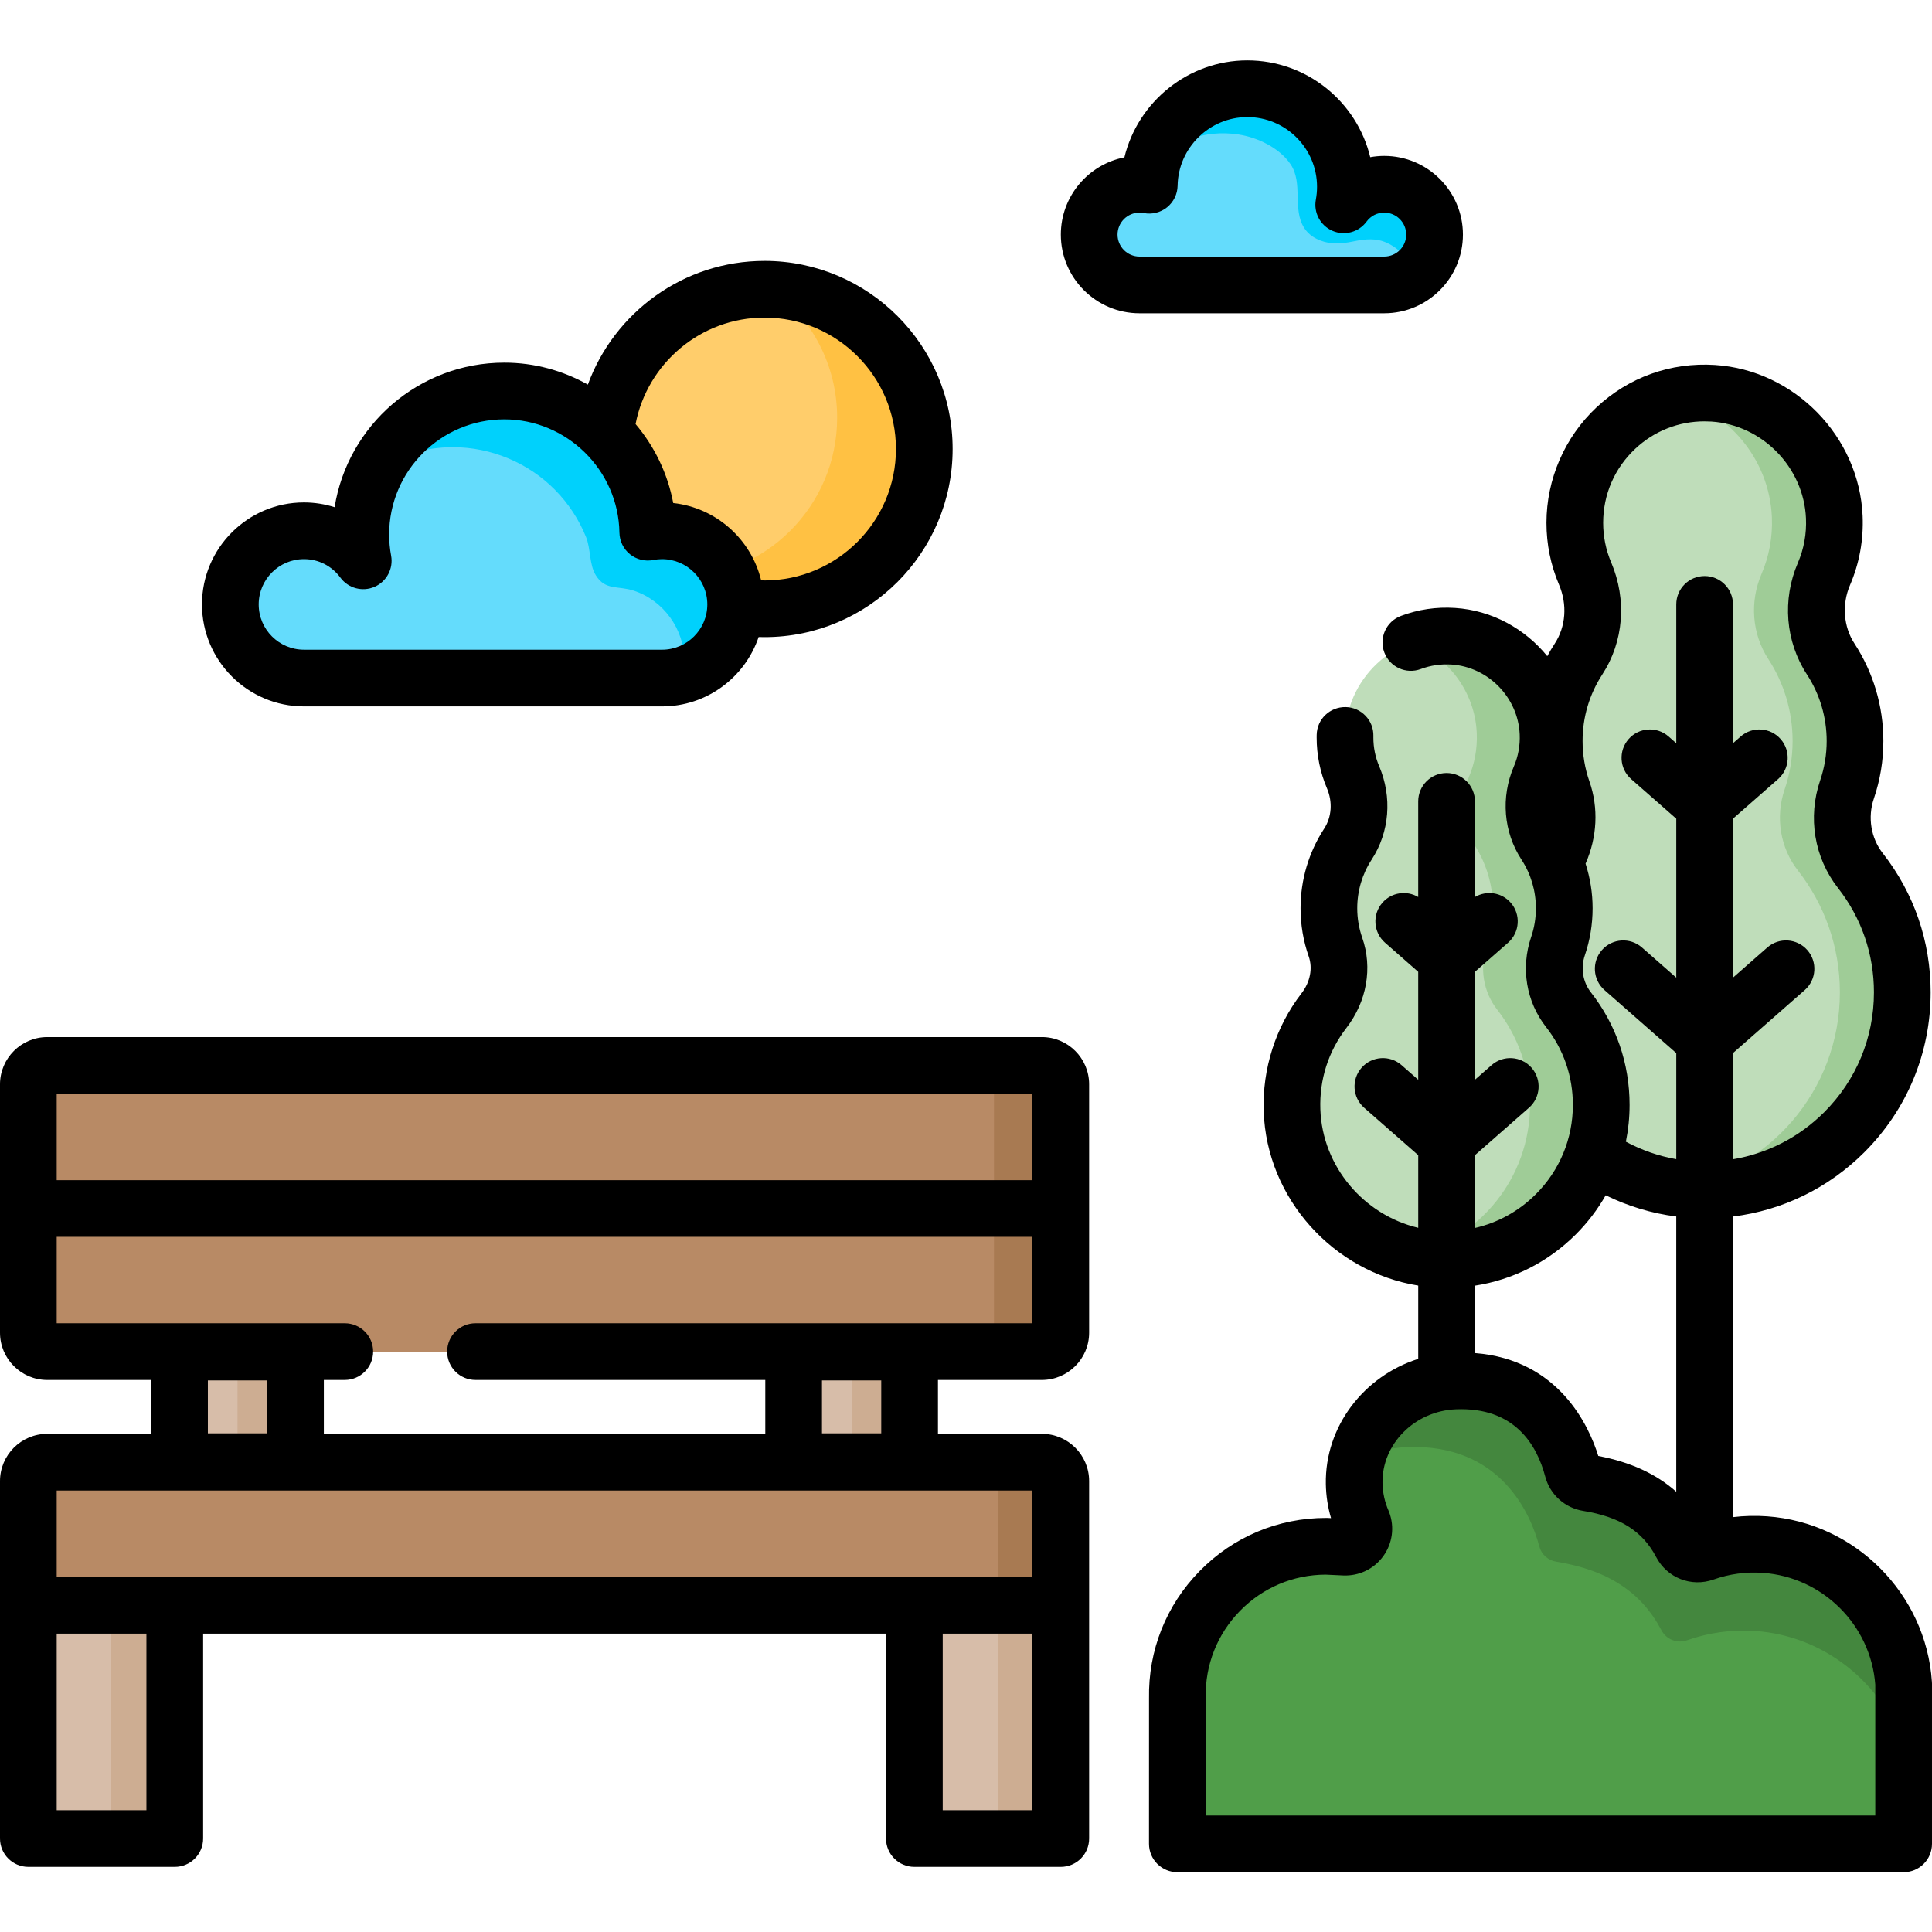 <svg height="512pt" viewBox="0 -16 512.005 512" width="512pt" xmlns="http://www.w3.org/2000/svg"><path d="m244.949 102.992c0 23.383-18.957 42.34-42.34 42.34s-42.34-18.957-42.34-42.34c0-23.383 18.957-42.34 42.34-42.34s42.34 18.957 42.34 42.34zm0 0" fill="#ffcd6b"/><path d="m244.949 102.992c0 23.379-18.957 42.344-42.336 42.344-9.457 0-18.195-3.094-25.238-8.344.703.027 1.414.051 2.137.051 23.379 0 42.344-18.965 42.344-42.348 0-13.926-6.73-26.285-17.109-33.992 22.391 1.113 40.203 19.625 40.203 42.289zm0 0" fill="#ffc143"/><path d="m493.023 214.711c-4.746-6.062-6.023-14.203-3.535-21.492 1.371-4.031 2.117-8.352 2.117-12.848 0-8.016-2.367-15.48-6.445-21.727-4.355-6.68-4.941-15.203-1.793-22.531 1.977-4.598 2.977-9.711 2.746-15.082-.746-17.391-14.738-31.703-32.109-32.812-20.02-1.277-36.66 14.582-36.66 34.328 0 4.77.973 9.312 2.727 13.441 3.141 7.383 2.645 15.934-1.742 22.656-4.074 6.246-6.445 13.711-6.445 21.727 0 4.609.785 9.035 2.227 13.152 2.562 7.316.852 15.359-3.883 21.5-7.16 9.289-11.273 21.051-10.84 33.785.953 27.949 24.203 50.457 52.168 50.555 29.02.105 52.578-23.391 52.578-52.387.004-12.172-4.148-23.371-11.109-32.266zm0 0" fill="#bfddba"/><path d="m504.133 246.98c0 28.992-23.562 52.484-52.574 52.383-2.734-.012-5.43-.23-8.055-.66 24.984-3.98 44.09-25.617 44.09-51.723 0-12.172-4.148-23.375-11.109-32.27-4.75-6.062-6.023-14.207-3.539-21.488 1.375-4.039 2.117-8.355 2.117-12.852 0-8.016-2.367-15.48-6.445-21.73-4.355-6.684-4.945-15.199-1.793-22.531 1.977-4.598 2.977-9.707 2.746-15.078-.66-15.336-11.621-28.289-26.117-31.875 3.348-.832 6.895-1.172 10.551-.941 17.371 1.109 31.367 15.426 32.105 32.816.23 5.371-.77 10.48-2.742 15.078-3.148 7.332-2.566 15.848 1.793 22.531 4.074 6.25 6.449 13.715 6.449 21.73 0 4.496-.75 8.812-2.121 12.852-2.484 7.281-1.215 15.426 3.535 21.488 6.961 8.895 11.109 20.098 11.109 32.27zm0 0" fill="#9fcc97"/><path d="m312.008 472.641h192.48v-42.457c-1.32-19.57-17.141-35.449-36.707-36.848-5.699-.406-11.164.395-16.172 2.172-2.348.832-4.91-.176-6.07-2.383-4.609-8.785-12.418-14.137-24.785-16.141-1.918-.312-3.48-1.684-3.977-3.562-1.906-7.207-8.805-24.34-31.246-23.449-14.777.59-26.93 12.402-26.66 27.195.066 3.637.863 7.094 2.246 10.238 1.23 3.285-1.301 6.762-4.805 6.598l-4.875-.223c-22.047 0-39.867 18.09-39.422 40.238zm0 0" fill="#509e49"/><path d="m467.777 393.332c-5.699-.402-11.16.398-16.168 2.172-2.344.832-4.91-.168-6.07-2.383-4.609-8.777-12.414-14.137-24.785-16.141-1.914-.309-3.477-1.68-3.977-3.566-1.906-7.203-8.809-24.332-31.246-23.441-12.645.5-23.363 9.219-26.02 20.988 4.02-2.055 8.535-3.277 13.305-3.465 25.227-1.004 32.988 18.262 35.133 26.355.551 2.113 2.316 3.656 4.469 4.008 13.906 2.254 22.68 8.273 27.871 18.152 1.301 2.477 4.176 3.617 6.82 2.676 5.633-1.992 11.773-2.895 18.184-2.445 18.281 1.312 33.672 13.875 39.191 30.707v-16.762c-1.312-19.574-17.141-35.453-36.707-36.855zm0 0" fill="#44873e"/><path d="m7.512 409.418h38.805v61.812h-38.805zm0 0" fill="#d7bda9"/><path d="m242.316 409.418h38.805v61.812h-38.805zm0 0" fill="#d7bda9"/><path d="m264.512 409.418h16.609v61.812h-16.609zm0 0" fill="#cdad92"/><path d="m29.438 409.418h16.879v61.812h-16.879zm0 0" fill="#cdad92"/><path d="m281.121 409.418h-273.609v-32.914c0-2.766 2.246-5.008 5.012-5.008h263.586c2.766 0 5.012 2.242 5.012 5.008zm0 0" fill="#b88a65"/><path d="m281.121 376.5v32.922h-16.527v-32.922c0-2.762-2.246-5.008-5.012-5.008h16.531c2.766 0 5.008 2.246 5.008 5.008zm0 0" fill="#a87a52"/><path d="m210.324 342.316h30.734v29.051h-30.734zm0 0" fill="#d7bda9"/><path d="m47.578 342.316h30.73v29.051h-30.73zm0 0" fill="#d7bda9"/><path d="m62.945 342.316h15.363v29.051h-15.363zm0 0" fill="#cdad92"/><path d="m225.691 342.316h15.363v29.051h-15.363zm0 0" fill="#cdad92"/><path d="m276.113 266.348h-263.59c-2.766 0-5.012 2.246-5.012 5.012v65.824c0 2.766 2.246 5.008 5.012 5.008h263.586c2.766 0 5.012-2.242 5.012-5.008v-65.824c0-2.77-2.242-5.012-5.008-5.012zm0 0" fill="#b88a65"/><path d="m281.121 271.363v65.816c0 2.766-2.242 5.012-5.008 5.012h-17.703c2.766 0 5.012-2.246 5.012-5.012v-65.816c0-2.777-2.246-5.008-5.012-5.008h17.703c2.766 0 5.008 2.23 5.008 5.008zm0 0" fill="#a87a52"/><path d="m276.113 258.836h-263.59c-6.906 0-12.523 5.617-12.523 12.523v65.824c0 6.906 5.617 12.523 12.523 12.523h27.539v14.277h-27.539c-6.906 0-12.523 5.617-12.523 12.52v94.727c0 4.152 3.363 7.516 7.512 7.516h38.805c4.148 0 7.516-3.363 7.516-7.516v-54.297h180.973v54.297c0 4.152 3.363 7.516 7.512 7.516h38.805c4.148 0 7.512-3.363 7.512-7.516v-94.727c0-6.902-5.617-12.52-12.52-12.52h-27.543v-14.281h27.543c6.902 0 12.52-5.617 12.52-12.52v-65.824c0-6.906-5.617-12.523-12.52-12.523zm-237.309 204.883h-23.777v-46.789h23.777zm234.801 0h-23.773v-46.789h23.773zm0-84.711v22.895h-258.578v-22.895zm-218.516-15.152v-14.023h15.707v14.023zm162.746 0v-14.023h15.707v14.023zm55.77-29.18h-147.59c-4.148 0-7.512 3.363-7.512 7.516 0 4.148 3.363 7.512 7.512 7.512h76.797v14.277h-116.988v-14.277h5.547c4.148 0 7.516-3.363 7.516-7.512 0-4.152-3.367-7.516-7.516-7.516h-76.344v-22.895h258.578zm0-37.918h-258.578v-22.895h258.578zm0 0"/><path d="m415.648 251.559c-3.711-4.742-4.707-11.109-2.766-16.812 1.078-3.152 1.66-6.531 1.66-10.051 0-6.27-1.855-12.109-5.043-16.996-3.41-5.227-3.867-11.895-1.406-17.625 1.547-3.598 2.332-7.598 2.152-11.801-.586-13.605-11.531-24.801-25.121-25.668-15.664-1-28.68 11.406-28.68 26.855 0 3.73.762 7.285 2.133 10.516 2.457 5.777 2.066 12.465-1.363 17.723-3.188 4.887-5.043 10.727-5.043 16.996 0 3.609.617 7.07 1.742 10.289 2.004 5.723.664 12.016-3.039 16.82-5.602 7.266-8.816 16.469-8.477 26.43.746 21.863 18.934 39.473 40.809 39.551 22.703.078 41.133-18.301 41.133-40.984.004-9.523-3.242-18.285-8.691-25.242zm0 0" fill="#bfddba"/><path d="m424.34 276.801c0 22.684-18.422 41.066-41.133 40.984-3.168-.008-6.262-.391-9.238-1.109 18.062-4.281 31.496-20.508 31.496-39.875 0-9.527-3.246-18.281-8.695-25.242-3.715-4.738-4.707-11.113-2.766-16.812 1.074-3.156 1.652-6.531 1.652-10.047 0-6.273-1.852-12.113-5.039-17-3.402-5.23-3.863-11.891-1.402-17.621 1.543-3.598 2.324-7.605 2.145-11.801-.469-10.93-7.621-20.309-17.461-24.016 3.469-1.301 7.266-1.902 11.23-1.652 13.586.863 24.535 12.062 25.117 25.668.18 4.195-.602 8.203-2.145 11.801-2.465 5.73-2.016 12.391 1.402 17.621 3.184 4.887 5.039 10.727 5.039 17 0 3.516-.582 6.891-1.664 10.047-1.941 5.699-.941 12.074 2.773 16.812 5.441 6.961 8.688 15.715 8.688 25.242zm0 0" fill="#9fcc97"/><path d="m511.984 429.68c-1.574-23.324-20.348-42.172-43.668-43.84-3.055-.215-6.078-.141-9.059.215v-79.66c13.117-1.629 25.254-7.504 34.77-16.984 11.363-11.324 17.621-26.395 17.621-42.434 0-13.516-4.395-26.277-12.711-36.898-3.121-3.984-4.016-9.516-2.34-14.434 1.672-4.906 2.523-10.047 2.523-15.27 0-9.211-2.652-18.145-7.664-25.836-2.914-4.461-3.367-10.387-1.188-15.457 2.496-5.812 3.625-11.992 3.352-18.375-.906-21.078-18.098-38.641-39.137-39.984-11.73-.75-22.879 3.246-31.41 11.254-8.414 7.895-13.242 19.039-13.242 30.57 0 5.68 1.121 11.188 3.324 16.383 2.242 5.266 1.82 11.102-1.117 15.609-.711 1.09-1.371 2.211-1.988 3.352-5.902-7.266-14.668-12.156-24.445-12.781-4.945-.32-9.77.395-14.348 2.117-3.887 1.457-5.852 5.789-4.391 9.676 1.457 3.883 5.789 5.852 9.676 4.391 2.574-.969 5.301-1.363 8.105-1.191 9.727.621 17.672 8.746 18.09 18.496.129 2.961-.391 5.824-1.543 8.508-3.504 8.16-2.754 17.391 2.016 24.695 2.5 3.836 3.82 8.293 3.82 12.895 0 2.613-.422 5.18-1.258 7.625-2.797 8.203-1.316 17.129 3.965 23.867 4.641 5.934 7.094 13.059 7.094 20.613 0 8.961-3.496 17.383-9.848 23.707-4.508 4.496-10.055 7.535-16.109 8.918v-19.289l14.32-12.57c3.117-2.738 3.426-7.484.688-10.605-2.734-3.117-7.484-3.426-10.602-.688l-4.406 3.867v-28.602l8.789-7.715c3.117-2.738 3.426-7.484.691-10.602-2.43-2.766-6.43-3.316-9.48-1.504v-25.352c0-4.148-3.363-7.512-7.512-7.512-4.152 0-7.516 3.363-7.516 7.512v25.352c-3.051-1.812-7.051-1.262-9.477 1.504-2.738 3.117-2.43 7.863.688 10.602l8.789 7.715v28.602l-4.406-3.867c-3.117-2.738-7.863-2.43-10.602.688-2.738 3.121-2.43 7.867.688 10.605l14.324 12.57v19.25c-14.352-3.387-25.418-16.195-25.938-31.41-.27-7.898 2.121-15.363 6.918-21.586 5.402-7.008 6.965-15.938 4.18-23.891-.875-2.5-1.32-5.125-1.32-7.805 0-4.602 1.324-9.062 3.824-12.895 4.742-7.273 5.484-16.531 1.984-24.766-1.02-2.395-1.535-4.945-1.535-7.578l.004-.418c.086-4.148-3.207-7.578-7.355-7.664-4.184-.051-7.582 3.207-7.668 7.355-.004.242-.008.484-.008.73 0 4.66.918 9.188 2.73 13.453 1.539 3.617 1.262 7.613-.738 10.68-4.098 6.281-6.262 13.578-6.262 21.102 0 4.375.727 8.672 2.164 12.77 1.098 3.141.387 6.785-1.898 9.75-6.859 8.898-10.422 20.004-10.039 31.277.793 23.23 18.551 42.605 40.957 46.203v19.422c-14.379 4.559-24.766 17.898-24.484 33.184.055 3.086.516 6.102 1.375 9.016l-.949-.043c-.117-.004-.234-.008-.348-.008-12.719 0-24.625 5.004-33.527 14.086-8.883 9.062-13.645 21.043-13.41 33.738l-.008 38.551c0 1.992.789 3.902 2.199 5.312 1.41 1.41 3.32 2.203 5.312 2.203h192.48c4.148 0 7.512-3.363 7.512-7.516v-42.453c-.004-.172-.012-.34-.02-.508zm-87.359-266.934c5.68-8.707 6.562-19.809 2.363-29.695-1.414-3.324-2.129-6.859-2.129-10.504 0-7.508 3.016-14.473 8.496-19.613 5.035-4.727 11.508-7.273 18.383-7.273.59 0 1.188.02 1.785.055 13.484.863 24.504 12.125 25.082 25.637.18 4.109-.543 8.078-2.141 11.797-4.207 9.781-3.305 20.848 2.402 29.598 3.418 5.242 5.227 11.336 5.227 17.625 0 3.57-.578 7.078-1.719 10.422-3.348 9.816-1.578 20.488 4.73 28.547 6.223 7.953 9.516 17.508 9.516 27.637 0 12.016-4.691 23.305-13.203 31.789-6.668 6.645-15.059 10.926-24.16 12.449v-28.137l19.02-16.695c3.117-2.734 3.426-7.484.688-10.602-2.738-3.117-7.484-3.43-10.602-.691l-9.105 7.992v-42.121l11.949-10.488c3.117-2.738 3.426-7.484.688-10.605-2.738-3.117-7.484-3.426-10.602-.688l-2.031 1.785v-36.801c0-4.148-3.367-7.512-7.516-7.512-4.148 0-7.512 3.363-7.512 7.512v36.797l-2.031-1.781c-3.121-2.738-7.867-2.43-10.605.688-2.738 3.121-2.43 7.867.691 10.605l11.945 10.488v42.121l-9.102-7.992c-3.121-2.738-7.867-2.426-10.605.691-2.738 3.117-2.43 7.867.691 10.602l19.016 16.695v28.113c-4.73-.824-9.227-2.418-13.355-4.629.645-3.18.98-6.445.98-9.762 0-10.941-3.559-21.273-10.289-29.875-2.105-2.688-2.707-6.426-1.57-9.754 1.367-4.012 2.059-8.207 2.059-12.477 0-4.051-.648-8.027-1.867-11.824 3.074-6.973 3.5-14.734 1.012-21.828-1.195-3.418-1.801-7.012-1.801-10.668-.004-6.293 1.801-12.387 5.223-17.629zm-33.754 161.969c10.07-1.555 19.363-6.23 26.719-13.559 3.148-3.141 5.801-6.637 7.941-10.395 5.871 2.883 12.168 4.801 18.699 5.625v72.945c-5.316-4.738-12.156-7.879-20.664-9.484-2.43-7.836-10.363-25.52-32.695-27.27zm106.102 140.414h-177.449l.008-31.105c0-.055 0-.105 0-.152-.176-8.66 3.062-16.828 9.113-23 6.016-6.137 14.047-9.535 22.633-9.578l4.688.219c4.184.184 8.141-1.711 10.602-5.09 2.461-3.383 3.055-7.738 1.59-11.652-.051-.133-.105-.266-.16-.395-1.023-2.32-1.562-4.789-1.613-7.348-.188-10.344 8.539-19.113 19.449-19.547 15.516-.637 21.438 9.371 23.684 17.859 1.246 4.719 5.188 8.273 10.039 9.059 9.766 1.586 15.73 5.352 19.336 12.215 2.918 5.559 9.324 8.07 15.234 5.973 4.195-1.488 8.609-2.078 13.121-1.758 15.809 1.129 28.547 13.844 29.727 29.621zm0 0"/><path d="m175.445 163.691c10.777 0 19.516-8.738 19.516-19.516 0-10.781-8.738-19.516-19.516-19.516-1.293 0-2.555.129-3.773.371-.336-20.719-17.227-37.41-38.02-37.41-21.008 0-38.035 17.027-38.035 38.035 0 2.379.227 4.707.645 6.965-3.551-4.82-9.254-7.961-15.703-7.961-10.777 0-19.516 8.738-19.516 19.516 0 10.777 8.738 19.516 19.516 19.516zm0 0" fill="#64dcfc"/><path d="m194.965 144.176c0 8.852-5.898 16.328-13.984 18.711.242-1.238.367-2.508.367-3.812 0-8.328-5.484-15.938-13.398-18.547-4.145-1.367-7.508.016-10.027-4.039-1.812-2.918-1.336-6.996-2.605-10.148-1.887-4.684-4.719-8.977-8.273-12.566-7.102-7.168-16.918-11.262-27.008-11.262-7.449 0-14.395 2.137-20.246 5.844 6.273-12.312 19.086-20.738 33.859-20.738 20.793 0 37.691 16.691 38.02 37.418 1.223-.246 2.488-.383 3.785-.383 10.77 0 19.512 8.742 19.512 19.523zm0 0" fill="#00d1fc"/><path d="m301.988 59.508c-7.367 0-13.34-5.973-13.34-13.34 0-7.367 5.973-13.34 13.34-13.34.883 0 1.746.09 2.582.254.23-14.156 11.77-25.566 25.984-25.566 14.355 0 25.996 11.637 25.996 25.996 0 1.625-.156 3.215-.441 4.758 2.426-3.293 6.324-5.441 10.73-5.441 7.367 0 13.34 5.973 13.34 13.34 0 7.367-5.973 13.34-13.34 13.34zm0 0" fill="#64dcfc"/><path d="m380.098 44.684c.551 5.066-1.867 10.07-6.176 12.793 1.062-.672-1.219-4.82-1.676-5.441-1.188-1.598-2.852-2.82-4.641-3.66-2.891-1.348-5.762-1.051-8.828-.426-1.828.371-3.672.676-5.543.527-2.961-.238-5.984-1.551-7.59-4.051-3.238-5.047-.199-11.867-3.648-16.934-2.965-4.352-8.785-7.102-13.828-7.863-8.992-1.363-17.297 1.898-22.867 7.762 3.027-12.629 15.293-21.656 29.246-19.578 13.133 1.957 22.434 13.316 21.984 26.586-.047 1.32-.188 2.613-.426 3.875 2.77-3.746 7.426-6.008 12.566-5.316 5.984.801 10.77 5.723 11.426 11.727zm0 0" fill="#00d1fc"/><path d="m202.609 53.141c-21.492 0-39.836 13.68-46.82 32.785-6.574-3.699-14.129-5.82-22.141-5.82-22.648 0-41.492 16.617-44.973 38.301-2.602-.824-5.336-1.262-8.117-1.262-14.902 0-27.031 12.125-27.031 27.027 0 14.906 12.129 27.031 27.031 27.031h94.887c11.879 0 21.988-7.711 25.602-18.387.52.016 1.039.027 1.562.027 27.488 0 49.852-22.363 49.852-49.852.004-27.488-22.363-49.852-49.852-49.852zm-27.164 103.035h-94.887c-6.617 0-12-5.383-12-12 0-6.621 5.383-12.004 12-12.004 3.84 0 7.359 1.789 9.656 4.906 2.078 2.82 5.824 3.832 9.039 2.438 3.211-1.395 5.035-4.82 4.398-8.262-.348-1.871-.523-3.754-.523-5.598 0-16.832 13.691-30.523 30.523-30.523 16.555 0 30.238 13.465 30.508 30.02.035 2.227 1.055 4.32 2.785 5.719 1.727 1.398 3.988 1.965 6.172 1.531.781-.152 1.566-.23 2.328-.23 6.621 0 12.004 5.383 12.004 12.004 0 6.617-5.387 12-12.004 12zm27.164-18.355c-.301 0-.598-.027-.898-.035-2.652-10.898-11.922-19.234-23.297-20.48-1.477-7.859-5-15.027-9.98-20.926 3.098-16.051 17.234-28.215 34.176-28.215 19.203 0 34.828 15.625 34.828 34.828 0 19.203-15.625 34.828-34.828 34.828zm0 0"/><path d="m366.84 25.316c-1.25 0-2.492.113-3.707.336-3.543-14.699-16.805-25.648-32.578-25.648-15.684 0-29.02 11.004-32.574 25.699-9.586 1.875-16.844 10.34-16.844 20.465 0 11.5 9.355 20.852 20.852 20.852h64.852c11.5 0 20.855-9.352 20.855-20.852 0-11.496-9.355-20.852-20.855-20.852zm0 26.676h-64.852c-3.211 0-5.824-2.613-5.824-5.824 0-3.211 2.613-5.824 5.824-5.824.367 0 .746.039 1.129.113 2.184.426 4.449-.133 6.18-1.531 1.727-1.398 2.75-3.492 2.785-5.719.164-10.023 8.449-18.18 18.473-18.18 10.191 0 18.48 8.293 18.48 18.484 0 1.113-.105 2.258-.316 3.391-.637 3.441 1.188 6.867 4.398 8.262 3.215 1.395 6.961.383 9.039-2.434 1.117-1.52 2.824-2.387 4.684-2.387 3.215 0 5.824 2.609 5.824 5.824.004 3.211-2.609 5.824-5.824 5.824zm0 0"/></svg>